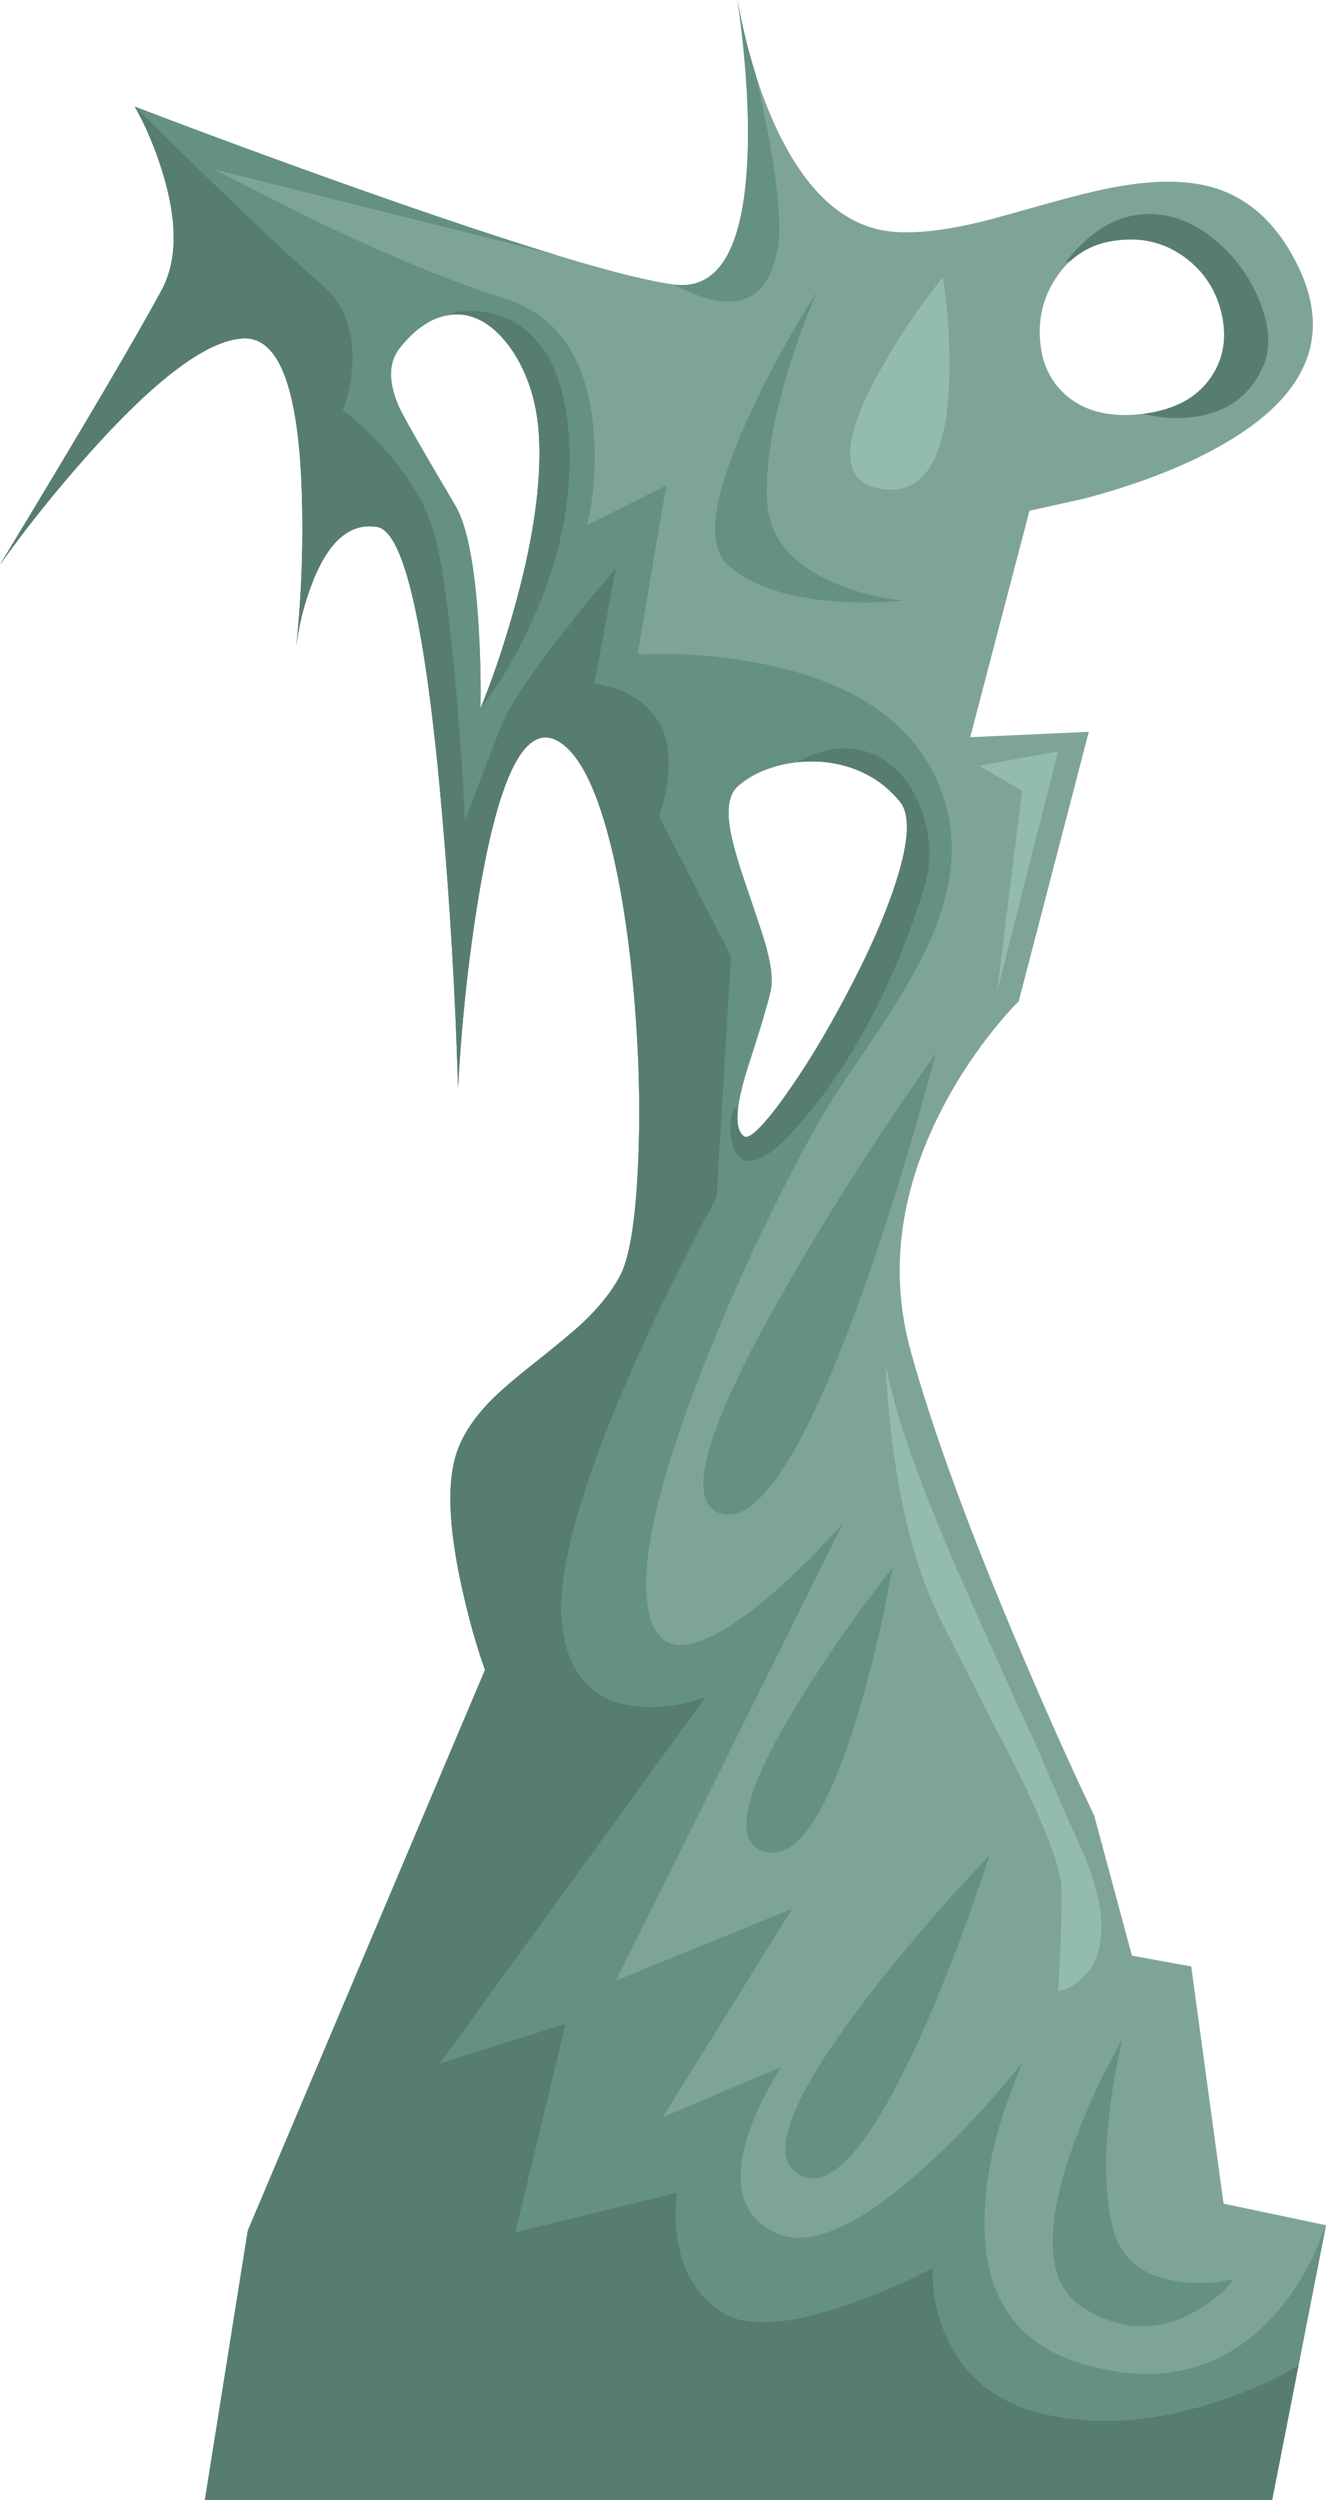 <?xml version="1.0" encoding="iso-8859-1"?>
<!-- Generator: Adobe Illustrator 15.1.0, SVG Export Plug-In . SVG Version: 6.00 Build 0)  -->
<!DOCTYPE svg PUBLIC "-//W3C//DTD SVG 1.1//EN" "http://www.w3.org/Graphics/SVG/1.1/DTD/svg11.dtd">
<svg version="1.1" id="mountains" xmlns="http://www.w3.org/2000/svg" xmlns:xlink="http://www.w3.org/1999/xlink" x="0px" y="0px"
	 width="368.95px" height="695.6px" viewBox="0 0 368.95 695.6" style="enable-background:new 0 0 368.95 695.6;"
	 xml:space="preserve">
<g>
	<path style="fill-rule:evenodd;clip-rule:evenodd;fill:#7EA497;" d="M249.55,244.6c3.4-10.833,3.7-18,0.9-21.5
		c-5.667-7.067-13.351-10.817-23.05-11.25c-8.934-0.4-16.25,1.85-21.95,6.75c-2.334,2-3.167,5.566-2.5,10.7
		c0.467,3.7,1.899,9.05,4.3,16.05c3.333,9.8,5.2,15.433,5.6,16.9c1.733,5.967,2.267,10.417,1.601,13.35
		c-1,4.5-3.367,12.383-7.101,23.65c-2.699,9.4-2.833,15.017-0.399,16.85c1.467,1.1,5.133-2.4,11-10.5
		c5.767-7.967,11.6-17.533,17.5-28.7C241.983,264.567,246.684,253.8,249.55,244.6z M136.65,91.1c-3.867-3-7.9-4.133-12.1-3.4
		c-4.667,0.8-9.1,3.833-13.3,9.1c-3.167,3.967-3.267,9.383-0.3,16.25c1.167,2.633,6.417,11.833,15.75,27.6
		c3.267,5.533,5.417,16.583,6.45,33.15c0.5,8.3,0.684,16.05,0.55,23.25c3.033-7.267,5.983-15.883,8.85-25.85
		c5.733-19.934,8.2-36.633,7.4-50.1c-0.367-6.333-1.767-12.217-4.2-17.65C143.35,98.083,140.317,93.967,136.65,91.1z M338.15,52.35
		c10,3.133,17.767,10.566,23.3,22.3c10,21.233,0.5,38.85-28.5,52.85c-9.066,4.367-19.533,8.117-31.4,11.25l-15.1,3.35l-16.5,63
		l33-1.5l-19.5,75c-1.867,1.8-4.134,4.35-6.8,7.65c-5.301,6.567-9.9,13.517-13.801,20.85c-12.5,23.5-15.633,46.5-9.399,69
		c6.267,22.5,16.649,50.75,31.149,84.75c7.233,17,13.851,31.75,19.851,44.25l10.5,39l16.5,3l9,66l28.5,6l-15,76.5H57l11.95-75
		l66-156c-2.5-7-4.684-14.816-6.55-23.449c-3.767-17.233-4.083-29.917-0.95-38.051c1.667-4.366,4.566-8.699,8.7-13
		c2.7-2.8,6.934-6.466,12.7-11c6.367-5.066,10.767-8.733,13.2-11c4.633-4.366,8.1-8.699,10.4-13c2.6-4.8,4.267-14.566,5-29.3
		c0.767-14.4,0.483-29.95-0.85-46.65c-1.467-17.933-3.833-33.183-7.1-45.75c-3.733-14.333-8.25-23.267-13.55-26.8
		c-9.367-6.233-16.934,7.9-22.7,42.4c-2.867,17.233-4.8,35.1-5.8,53.6c-0.733-25.5-2.233-51.117-4.5-76.85
		c-4.5-51.5-10.5-77.883-18-79.15c-7.5-1.233-13.5,3.9-18,15.4c-2.233,5.733-3.733,11.6-4.5,17.6c1.5-14.5,2-28.934,1.5-43.3
		c-1-28.733-6.483-42.783-16.45-42.15c-10,0.633-24.25,11.317-42.75,32.05C15.517,136.567,7.267,146.867,0,157.1
		c23-37.967,38-63.45,45-76.45c4.367-8.133,4.433-19.066,0.2-32.8c-2.133-6.867-4.7-12.934-7.7-18.2
		c19.5,7.5,40.367,15.184,62.6,23.05c44.5,15.767,73.617,24.583,87.35,26.45c11.666,1.567,18.399-8.417,20.2-29.95
		c1.1-13.4,0.283-29.8-2.45-49.2c2.566,14.2,6.366,26.5,11.399,36.9C224.4,53,234.184,62.083,245.95,64.15c7,1.2,16.75,0.2,29.25-3
		c1.8-0.467,7.184-1.967,16.149-4.5c6.667-1.867,12.101-3.233,16.301-4.1C320.083,49.95,330.25,49.883,338.15,52.35z M339.9,87.2
		c-1.534-6.567-4.983-11.8-10.351-15.7c-5.934-4.333-12.8-5.783-20.6-4.35c-6.4,1.167-11.45,4.567-15.15,10.2
		c-3.434,5.233-4.899,11-4.399,17.3c0.466,6.567,2.983,11.767,7.55,15.6c5.2,4.333,12.2,5.967,21,4.9
		c8.8-1.066,15.149-4.483,19.05-10.25C340.467,99.767,341.434,93.867,339.9,87.2z"/>
	<path style="fill-rule:evenodd;clip-rule:evenodd;fill:#649180;" d="M260.4,293.05l-5.851,21.15
		c-4.899,16.833-9.816,32.117-14.75,45.85c-15.833,44-28.967,64.334-39.399,61c-10.4-3.333-3.517-25.666,20.649-67
		C233.116,333.383,246.233,313.05,260.4,293.05z"/>
	<path style="fill-rule:evenodd;clip-rule:evenodd;fill:#649180;" d="M312.4,567.05l-1.15,5.05c-0.9,4.2-1.634,8.434-2.2,12.7
		c-1.833,13.667-1.717,25.084,0.351,34.25c2.1,9.167,8.399,14.417,18.899,15.75c5.233,0.667,10.267,0.417,15.101-0.75
		c-3,3.834-7,7.05-12,9.65c-10,5.166-20,4.616-30-1.65c-10-6.233-11.167-20.6-3.5-43.1c2.399-7.033,5.533-14.467,9.399-22.3
		L312.4,567.05z"/>
	<path style="fill-rule:evenodd;clip-rule:evenodd;fill:#649180;" d="M275.4,516.05l-5.351,15.601
		c-4.434,12.366-8.85,23.5-13.25,33.399c-14.166,31.667-25.633,45-34.399,40c-8.733-5-2.517-21.333,18.649-49
		c6.601-8.633,14.3-17.899,23.101-27.8L275.4,516.05z"/>
	<path style="fill-rule:evenodd;clip-rule:evenodd;fill:#649180;" d="M248.4,436.05l-2.65,13.351
		c-2.333,10.6-4.816,20.199-7.45,28.8c-8.5,27.5-17.133,39.783-25.899,36.85c-8.733-2.899-5.351-16.934,10.149-42.1
		c4.834-7.867,10.584-16.384,17.25-25.55L248.4,436.05z"/>
	<path style="fill-rule:evenodd;clip-rule:evenodd;fill:#649180;" d="M227.4,81.05l-2.351,5.55c-1.833,4.633-3.5,9.333-5,14.1
		c-4.833,15.167-7.05,27.95-6.649,38.35c0.433,10.434,6.899,18.233,19.399,23.4c6.233,2.566,12.434,4.1,18.601,4.6
		c-5.667,0.667-11.95,0.75-18.851,0.25c-13.833-1-23.883-4.417-30.149-10.25c-6.233-5.833-3.934-20.25,6.899-43.25
		C214.7,102.3,220.733,91.383,227.4,81.05z"/>
	<path style="fill-rule:evenodd;clip-rule:evenodd;fill:#93BCAF;" d="M262.4,77.05l1.149,9.8c0.667,7.767,0.834,14.833,0.5,21.2
		c-1.166,20.333-7.383,29.667-18.649,28c-11.233-1.667-11.767-12-1.601-31C248.866,95.55,255.066,86.217,262.4,77.05z"/>
	<polygon style="fill-rule:evenodd;clip-rule:evenodd;fill:#93BCAF;" points="272.4,213.05 294.4,209.05 277.4,276.05 284.4,220.05 
			"/>
	<path style="fill-rule:evenodd;clip-rule:evenodd;fill:#93BCAF;" d="M246.8,386.2l-0.399-7.15c2.066,12.733,8.733,32.033,20,57.9
		c6,13.733,13.666,30.767,23,51.1c3,7.334,7.083,16.667,12.25,28c3.6,8.834,5.183,16.167,4.75,22
		c-0.4,5.834-2.517,10.25-6.351,13.25c-1.934,1.5-3.816,2.417-5.649,2.75c0.666-10,1-19.333,1-28c0-5.467-3.917-16.25-11.75-32.35
		c-10.167-19.767-17.584-34.316-22.25-43.65c-5.834-11.666-10.084-27-12.75-46C247.816,398.116,247.2,392.167,246.8,386.2z"/>
	<g>
		<path style="fill-rule:evenodd;clip-rule:evenodd;fill:#649180;" d="M207.65,49.2c1.1-13.4,0.283-29.8-2.45-49.2
			c1.3,7.233,2.983,14.1,5.05,20.6c5.5,24.3,7.55,40.45,6.15,48.45c-2.733,15.567-12.384,18.934-28.95,10.1
			C199.116,80.717,205.85,70.733,207.65,49.2z"/>
		<path style="fill-rule:evenodd;clip-rule:evenodd;fill:#649180;" d="M257.4,246.05c1.433-4.8,1.6-9.95,0.5-15.45
			c-1.101-5.5-3.25-10.233-6.45-14.2c-3.5-4.267-7.65-6.883-12.45-7.85c-5.434-1.066-11.233,0.117-17.4,3.55
			c-3.133,0.367-6.1,1.1-8.899,2.2c-2.8,1.133-5.217,2.567-7.25,4.3c-2.334,2-3.167,5.566-2.5,10.7c0.467,3.7,1.899,9.05,4.3,16.05
			c3.333,9.8,5.2,15.433,5.6,16.9c1.733,5.967,2.267,10.417,1.601,13.35c-0.533,2.5-2.217,8.15-5.05,16.95
			c-2.4,7.534-3.784,12.983-4.15,16.35c-0.767-1.3-1.366-0.65-1.8,1.95c-0.467,2.6-0.351,5.117,0.35,7.55
			c0.867,2.967,2.4,4.5,4.601,4.6c2.833,0.1,6.5-2.217,11-6.95c9.066-9.5,17.149-21.283,24.25-35.35
			C249.184,269.767,253.767,258.217,257.4,246.05z M142.55,89.35c-3.4-1.867-7.117-2.817-11.15-2.85
			c-3.167-0.033-5.7,0.417-7.6,1.35c-4.4,1-8.583,3.983-12.55,8.95c-3.167,3.967-3.267,9.383-0.3,16.25
			c1.167,2.633,6.417,11.833,15.75,27.6c3.267,5.533,5.417,16.583,6.45,33.15c0.5,8.3,0.684,16.05,0.55,23.25
			c4.466-5.5,8.833-12.7,13.1-21.6c8.567-17.833,12.434-35.3,11.6-52.4C157.533,105.85,152.25,94.617,142.55,89.35z M165.05,118.7
			c0.9,9.566,0.35,18.683-1.65,27.35l22-11l-8,47l9.55-0.1c7.8,0.167,15.333,0.917,22.6,2.25
			c23.167,4.167,39.117,13.117,47.851,26.85c9.066,14.233,9.816,30.45,2.25,48.65c-2.733,6.533-6.851,14.083-12.351,22.65
			c-3.133,4.833-7.767,11.733-13.899,20.7c-4.534,6.967-9.967,16.717-16.301,29.25c-6.899,13.733-13.166,27.533-18.8,41.4
			c-14.6,35.767-20.566,60.55-17.9,74.35c2.5,12.934,12.25,12.816,29.25-0.35c5.3-4.134,11.017-9.316,17.149-15.55l7.601-8.101
			l-63,127l49-20l-36,58l33-14l-3.4,5.65c-2.533,4.6-4.483,9.017-5.85,13.25c-4.334,13.5-1.917,22.533,7.25,27.1
			c9.533,4.8,23.899-1.6,43.1-19.2c6-5.5,12.116-11.783,18.35-18.85l7.551-8.95l-4.351,11.15c-3.066,9.033-4.983,17.566-5.75,25.6
			c-2.5,25.667,6.867,41.417,28.101,47.25c21.267,5.834,38.733,1.101,52.399-14.2c4.267-4.8,7.9-10.366,10.9-16.699l3.25-8.051
			l-7.65,39c-6.233,3.767-13.6,7.067-22.1,9.9c-16.867,5.6-32.467,6.95-46.8,4.05c-14.567-2.899-24.434-10.6-29.601-23.1
			c-1.633-3.934-2.684-8.101-3.149-12.5l-0.25-5.4c-7.167,3.834-15,7.217-23.5,10.15c-17,5.833-28.834,6.45-35.5,1.85
			c-6.667-4.566-10.667-11.434-12-20.6c-0.4-2.867-0.517-5.8-0.351-8.8l0.351-3.601l-45,11l14-58l-35,11l74-102
			c-6,2.334-12.167,3.25-18.5,2.75c-12.667-1-19.833-8.583-21.5-22.75c-1.667-14.166,5-38.25,20-72.25
			c4.7-10.633,9.933-21.616,15.7-32.95l7.301-13.8l4-67l-20-39c1-2.667,1.75-5.75,2.25-9.25c1-7,0.25-12.583-2.25-16.75
			c-2.5-4.167-6.25-7.25-11.25-9.25l-6.75-1.75l6-32c-4.5,5.167-9.2,10.883-14.1,17.15c-9.833,12.5-15.8,21.45-17.9,26.85l-10,26
			c-0.5-10.333-1.25-21.45-2.25-33.35c-2-23.833-4.25-39.717-6.75-47.65c-2.5-7.9-7.417-15.767-14.75-23.6
			c-2.3-2.467-4.7-4.767-7.2-6.9l-3.05-2.5c1.5-3.667,2.383-7.867,2.65-12.6c0.5-9.5-2.383-16.967-8.65-22.4
			c-10-8.667-27.3-25.133-51.9-49.4C49.3,34.183,63.033,39.3,78.7,45c31.4,11.433,56.883,20.117,76.45,26.05l-95.75-24l27.4,13.9
			c21.167,10.167,39.034,17.533,53.6,22.1C155,87.65,163.217,99.533,165.05,118.7z"/>
		<path style="fill-rule:evenodd;clip-rule:evenodd;fill:#649180;" d="M171.4,158.05l-6,32l6.75,1.75c5,2,8.75,5.083,11.25,9.25
			c2.5,4.167,3.25,9.75,2.25,16.75c-0.5,3.5-1.25,6.583-2.25,9.25l20,39l-4,67l-7.301,13.8c-5.767,11.333-11,22.317-15.7,32.95
			c-15,34-21.667,58.084-20,72.25c1.667,14.167,8.833,21.75,21.5,22.75c6.333,0.5,12.5-0.416,18.5-2.75l-74,102l35-11l-14,58l45-11
			l-0.351,3.601c-0.166,3-0.05,5.933,0.351,8.8c1.333,9.166,5.333,16.033,12,20.6c6.666,4.601,18.5,3.983,35.5-1.85
			c8.5-2.934,16.333-6.316,23.5-10.15l0.25,5.4c0.466,4.399,1.517,8.566,3.149,12.5c5.167,12.5,15.033,20.2,29.601,23.1
			c14.333,2.9,29.933,1.55,46.8-4.05c8.5-2.833,15.866-6.134,22.1-9.9l-7.35,37.5H57l11.95-75l66-156
			c-2.5-7-4.684-14.816-6.55-23.449c-3.767-17.233-4.083-29.917-0.95-38.051c1.667-4.366,4.566-8.699,8.7-13
			c2.7-2.8,6.934-6.466,12.7-11c6.367-5.066,10.767-8.733,13.2-11c4.633-4.366,8.1-8.699,10.4-13c2.6-4.8,4.267-14.566,5-29.3
			c0.767-14.4,0.483-29.95-0.85-46.65c-1.467-17.933-3.833-33.183-7.1-45.75c-3.733-14.333-8.25-23.267-13.55-26.8
			c-9.367-6.233-16.934,7.9-22.7,42.4c-2.867,17.233-4.8,35.1-5.8,53.6c-0.733-25.5-2.233-51.117-4.5-76.85
			c-4.5-51.5-10.5-77.883-18-79.15c-7.5-1.233-13.5,3.9-18,15.4c-2.233,5.733-3.733,11.6-4.5,17.6c1.5-14.5,2-28.934,1.5-43.3
			c-1-28.733-6.483-42.783-16.45-42.15c-10,0.633-24.25,11.317-42.75,32.05C15.517,136.567,7.267,146.867,0,157.1
			c23-37.967,38-63.45,45-76.45c4.367-8.133,4.433-19.066,0.2-32.8c-2.133-6.867-4.7-12.934-7.7-18.2
			c24.6,24.267,41.9,40.733,51.9,49.4c6.267,5.434,9.15,12.9,8.65,22.4c-0.267,4.733-1.15,8.933-2.65,12.6l3.05,2.5
			c2.5,2.133,4.9,4.434,7.2,6.9c7.333,7.833,12.25,15.7,14.75,23.6c2.5,7.934,4.75,23.817,6.75,47.65c1,11.9,1.75,23.017,2.25,33.35
			l10-26c2.1-5.4,8.067-14.35,17.9-26.85C162.2,168.933,166.9,163.217,171.4,158.05z"/>
		<path style="fill-rule:evenodd;clip-rule:evenodd;fill:#577D6F;" d="M171.4,158.05l-6,32l6.75,1.75c5,2,8.75,5.083,11.25,9.25
			c2.5,4.167,3.25,9.75,2.25,16.75c-0.5,3.5-1.25,6.583-2.25,9.25l20,39l-4,67l-7.301,13.8c-5.767,11.333-11,22.317-15.7,32.95
			c-15,34-21.667,58.084-20,72.25c1.667,14.167,8.833,21.75,21.5,22.75c6.333,0.5,12.5-0.416,18.5-2.75l-74,102l35-11l-14,58l45-11
			l-0.351,3.601c-0.166,3-0.05,5.933,0.351,8.8c1.333,9.166,5.333,16.033,12,20.6c6.666,4.601,18.5,3.983,35.5-1.85
			c8.5-2.934,16.333-6.316,23.5-10.15l0.25,5.4c0.466,4.399,1.517,8.566,3.149,12.5c5.167,12.5,15.033,20.2,29.601,23.1
			c14.333,2.9,29.933,1.55,46.8-4.05c8.5-2.833,15.866-6.134,22.1-9.9l-7.35,37.5H57l11.95-75l66-156
			c-2.5-7-4.684-14.816-6.55-23.449c-3.767-17.233-4.083-29.917-0.95-38.051c1.667-4.366,4.566-8.699,8.7-13
			c2.7-2.8,6.934-6.466,12.7-11c6.367-5.066,10.767-8.733,13.2-11c4.633-4.366,8.1-8.699,10.4-13c2.6-4.8,4.267-14.566,5-29.3
			c0.767-14.4,0.483-29.95-0.85-46.65c-1.467-17.933-3.833-33.183-7.1-45.75c-3.733-14.333-8.25-23.267-13.55-26.8
			c-9.367-6.233-16.934,7.9-22.7,42.4c-2.867,17.233-4.8,35.1-5.8,53.6c-0.733-25.5-2.233-51.117-4.5-76.85
			c-4.5-51.5-10.5-77.883-18-79.15c-7.5-1.233-13.5,3.9-18,15.4c-2.233,5.733-3.733,11.6-4.5,17.6c1.5-14.5,2-28.934,1.5-43.3
			c-1-28.733-6.483-42.783-16.45-42.15c-10,0.633-24.25,11.317-42.75,32.05C15.517,136.567,7.267,146.867,0,157.1
			c23-37.967,38-63.45,45-76.45c4.367-8.133,4.433-19.066,0.2-32.8c-2.133-6.867-4.7-12.934-7.7-18.2
			c24.6,24.267,41.9,40.733,51.9,49.4c6.267,5.434,9.15,12.9,8.65,22.4c-0.267,4.733-1.15,8.933-2.65,12.6l3.05,2.5
			c2.5,2.133,4.9,4.434,7.2,6.9c7.333,7.833,12.25,15.7,14.75,23.6c2.5,7.934,4.75,23.817,6.75,47.65c1,11.9,1.75,23.017,2.25,33.35
			l10-26c2.1-5.4,8.067-14.35,17.9-26.85C162.2,168.933,166.9,163.217,171.4,158.05z"/>
		<path style="fill-rule:evenodd;clip-rule:evenodd;fill:#649180;" d="M123.8,87.85c1.9-0.934,4.434-1.383,7.6-1.35
			c4.033,0.033,7.75,0.983,11.15,2.85c9.7,5.267,14.983,16.5,15.85,33.7c0.833,17.1-3.033,34.567-11.6,52.4
			c-4.267,8.9-8.633,16.1-13.1,21.6c3.033-7.267,5.983-15.883,8.85-25.85c5.733-19.934,8.2-36.633,7.4-50.1
			c-0.6-10-3.434-18.367-8.5-25.1C136.183,89.067,130.3,86.35,123.8,87.85z"/>
		<path style="fill-rule:evenodd;clip-rule:evenodd;fill:#577D6F;" d="M123.8,87.85c1.9-0.934,4.434-1.383,7.6-1.35
			c4.033,0.033,7.75,0.983,11.15,2.85c9.7,5.267,14.983,16.5,15.85,33.7c0.833,17.1-3.033,34.567-11.6,52.4
			c-4.267,8.9-8.633,16.1-13.1,21.6c3.033-7.267,5.983-15.883,8.85-25.85c5.733-19.934,8.2-36.633,7.4-50.1
			c-0.6-10-3.434-18.367-8.5-25.1C136.183,89.067,130.3,86.35,123.8,87.85z"/>
		<path style="fill-rule:evenodd;clip-rule:evenodd;fill:#577D6F;" d="M339.9,87.2c-1.534-6.567-4.983-11.8-10.351-15.7
			c-5.934-4.333-12.8-5.783-20.6-4.35c-4.267,0.767-7.967,2.583-11.101,5.45l-1.449,0.45c6.533-8.4,13.75-12.883,21.649-13.45
			c6.834-0.5,13.417,1.816,19.75,6.95c5.767,4.7,10.017,10.517,12.75,17.45c2.8,7.1,3.084,13.117,0.851,18.05
			c-3.733,8.333-10.434,13.017-20.101,14.05c-3,0.333-6.133,0.267-9.399-0.2l-3.95-0.75c8.8-1.066,15.149-4.483,19.05-10.25
			C340.467,99.767,341.434,93.867,339.9,87.2z"/>
		<path style="fill-rule:evenodd;clip-rule:evenodd;fill:#649180;" d="M249.55,244.6c3.4-10.833,3.7-18,0.9-21.5
			c-3.533-4.367-8-7.5-13.4-9.4c-4.899-1.7-10.05-2.233-15.45-1.6c6.167-3.434,11.967-4.617,17.4-3.55
			c4.8,0.967,8.95,3.583,12.45,7.85c3.2,3.967,5.35,8.7,6.45,14.2c1.1,5.5,0.933,10.65-0.5,15.45
			c-3.634,12.167-8.217,23.717-13.75,34.65c-7.101,14.066-15.184,25.85-24.25,35.35c-4.5,4.733-8.167,7.05-11,6.95
			c-2.2-0.1-3.733-1.633-4.601-4.6c-0.7-2.433-0.816-4.95-0.35-7.55c0.434-2.6,1.033-3.25,1.8-1.95c-0.366,3.7,0.2,6.1,1.7,7.2
			c1.467,1.1,5.133-2.4,11-10.5c5.767-7.967,11.6-17.533,17.5-28.7C241.983,264.567,246.684,253.8,249.55,244.6z"/>
		<path style="fill-rule:evenodd;clip-rule:evenodd;fill:#577D6F;" d="M249.55,244.6c3.4-10.833,3.7-18,0.9-21.5
			c-3.533-4.367-8-7.5-13.4-9.4c-4.899-1.7-10.05-2.233-15.45-1.6c6.167-3.434,11.967-4.617,17.4-3.55
			c4.8,0.967,8.95,3.583,12.45,7.85c3.2,3.967,5.35,8.7,6.45,14.2c1.1,5.5,0.933,10.65-0.5,15.45
			c-3.634,12.167-8.217,23.717-13.75,34.65c-7.101,14.066-15.184,25.85-24.25,35.35c-4.5,4.733-8.167,7.05-11,6.95
			c-2.2-0.1-3.733-1.633-4.601-4.6c-0.7-2.433-0.816-4.95-0.35-7.55c0.434-2.6,1.033-3.25,1.8-1.95c-0.366,3.7,0.2,6.1,1.7,7.2
			c1.467,1.1,5.133-2.4,11-10.5c5.767-7.967,11.6-17.533,17.5-28.7C241.983,264.567,246.684,253.8,249.55,244.6z"/>
	</g>
</g>
</svg>
